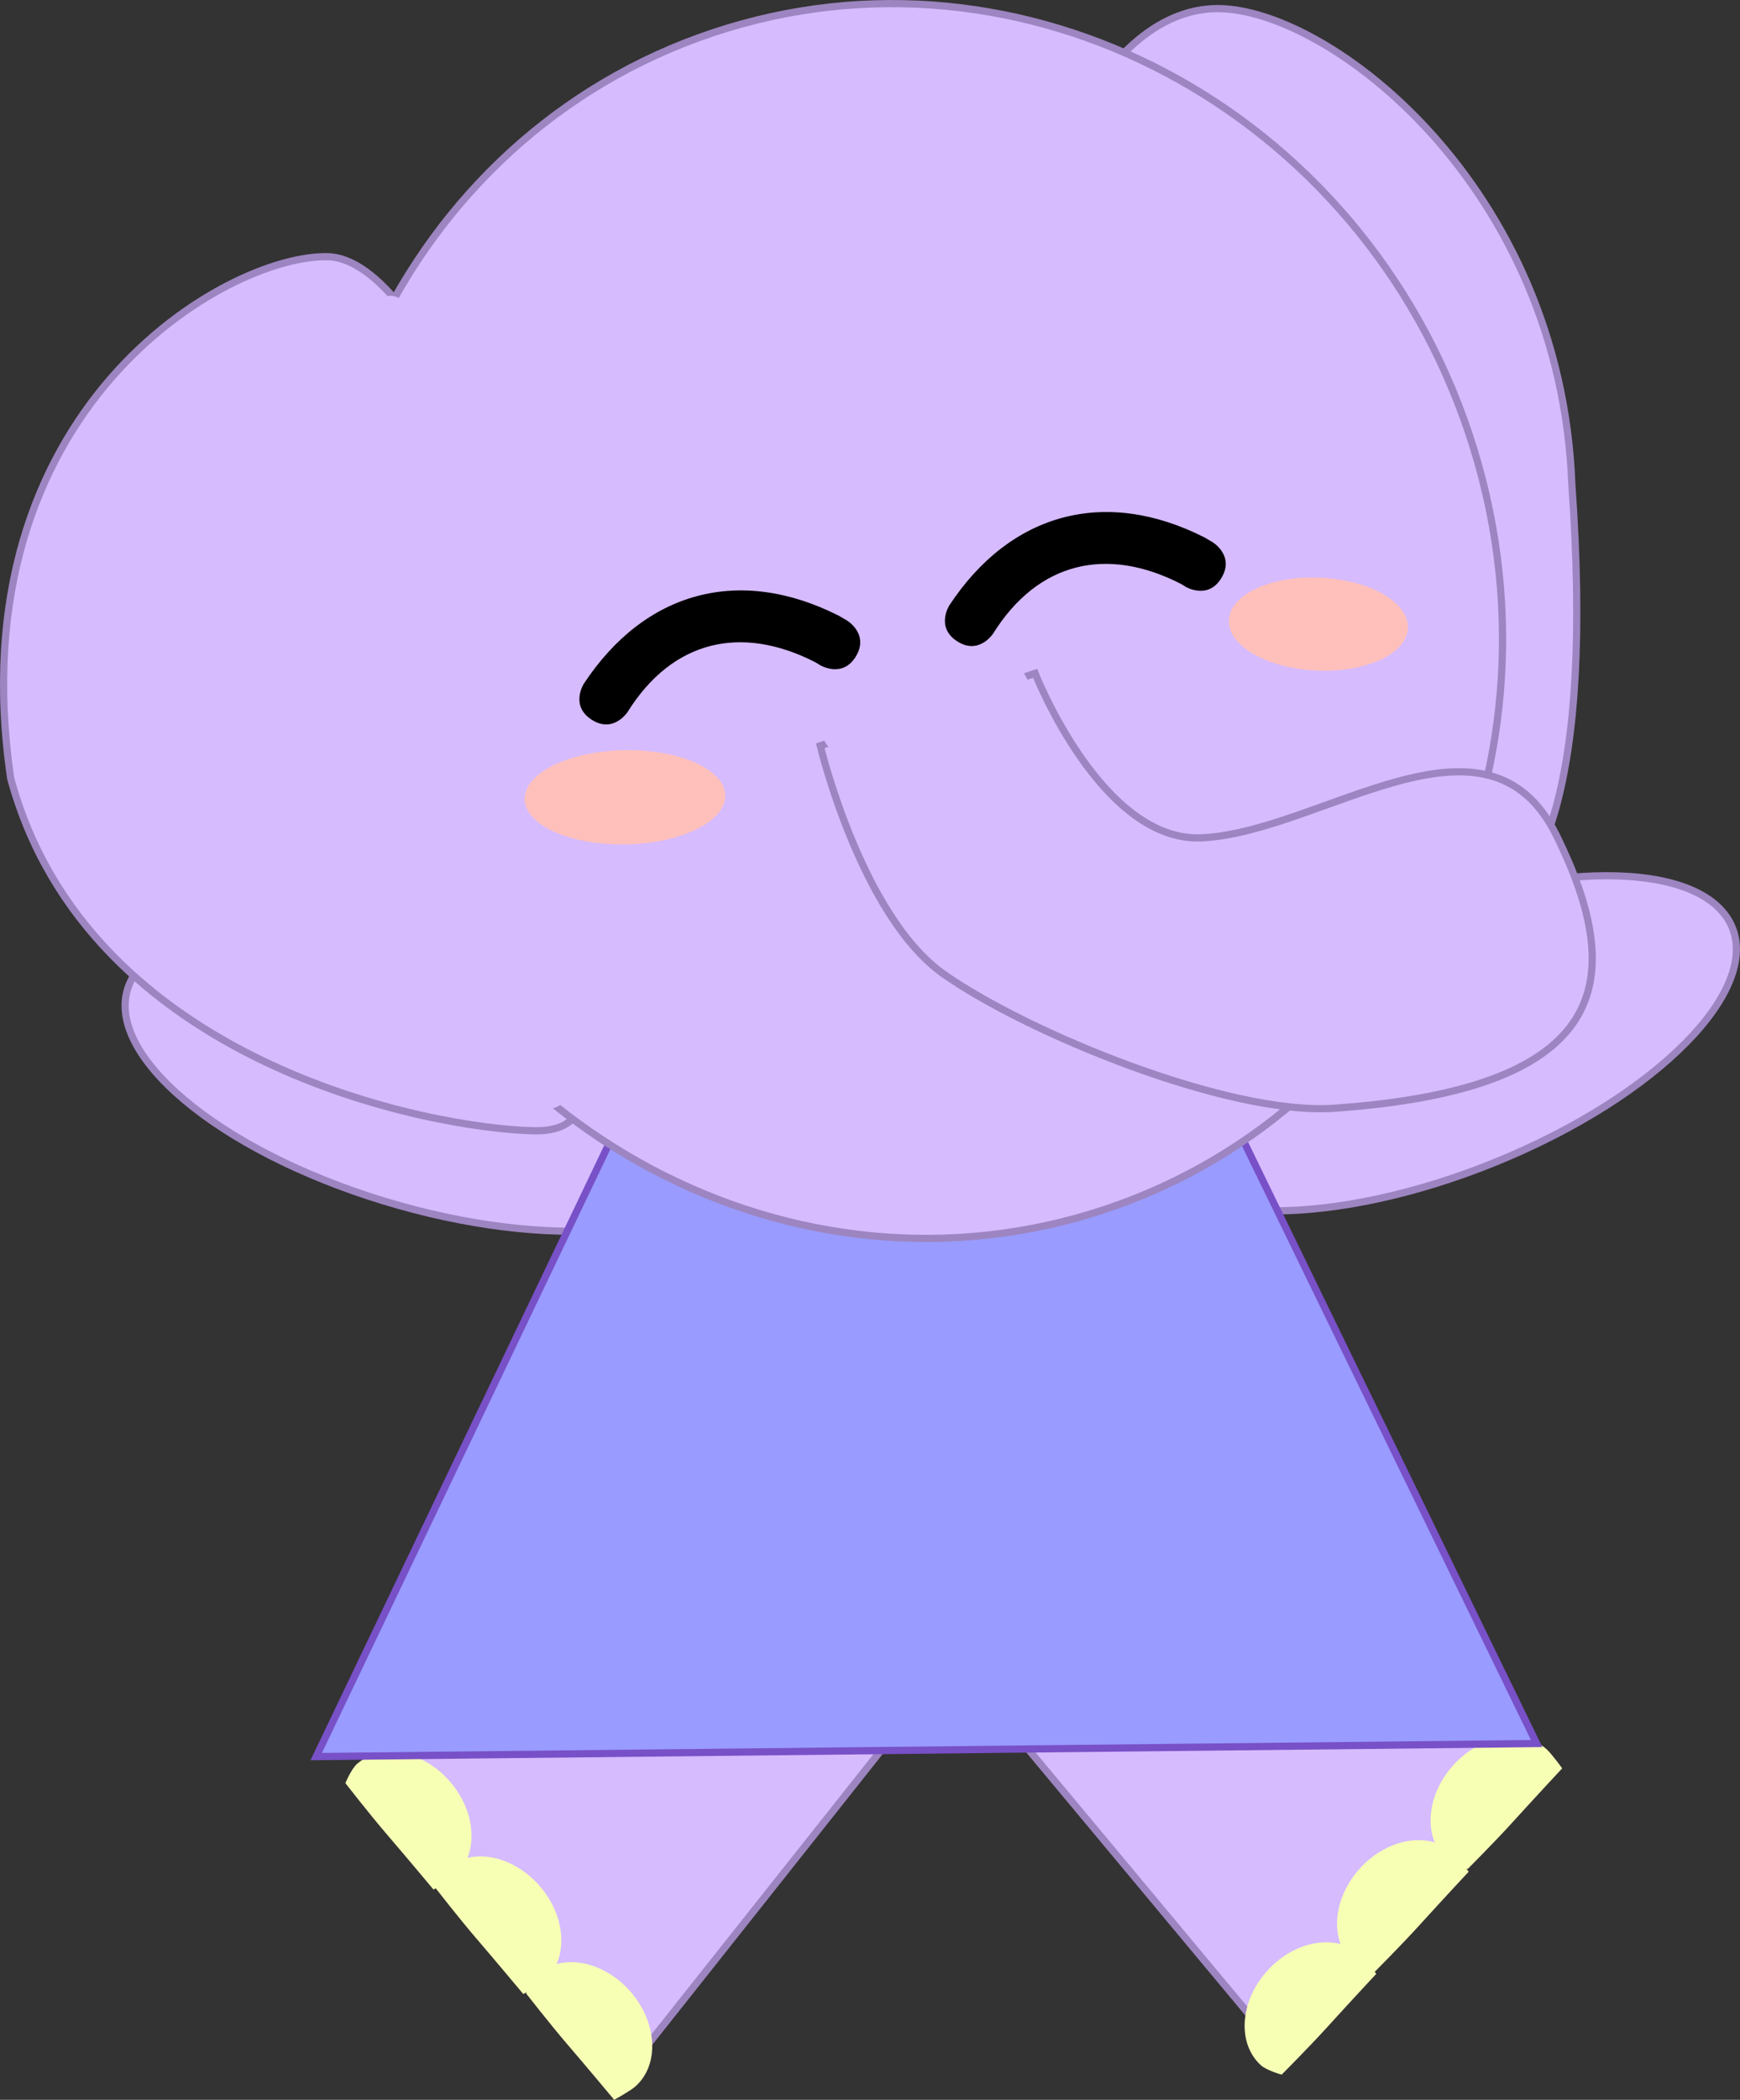 <svg xmlns="http://www.w3.org/2000/svg" xmlns:xlink="http://www.w3.org/1999/xlink" version="1.1" width="242.045" height="291.879" viewBox="0,0,242.045,291.879"><rect x="0" y="0" width="242.045" height="291.879" fill="#333333" stroke="none"/><g><g data-paper-data="{&quot;isPaintingLayer&quot;:true}" fill-rule="nonzero" stroke-linecap="butt" stroke-linejoin="miter" stroke-miterlimit="10" stroke-dasharray="" stroke-dashoffset="0" style="mix-blend-mode: normal"><g data-paper-data="{&quot;index&quot;:null}"><path d="M 178.505 285.698 L 141.11 240.843 L 164.495 215.012 L 214.827 245.578 Z " data-paper-data="{&quot;origPos&quot;:null}" fill="#d6bbff" stroke="#9d85c1" stroke-width="1"/><g data-paper-data="{&quot;origPos&quot;:null}"><path d="M 201.269 258.502 C 197.931 255.479 198.333 249.595 202.168 245.359 C 206.002 241.123 211.818 240.139 215.157 243.162 C 215.867 243.805 217.311 245.803 217.311 245.803 C 217.311 245.803 213.15 250.271 210.488 253.21 C 208.041 255.915 204.157 259.807 204.157 259.807 C 204.157 259.807 202.084 259.239 201.27 258.502 Z " data-paper-data="{&quot;origPos&quot;:null}" stroke-width="1" fill="#f7ffb5" stroke="none"/><path d="M 188.255 272.877 C 184.916 269.854 185.318 263.97 189.153 259.734 C 192.988 255.498 198.804 254.515 202.143 257.537 C 202.853 258.181 204.297 260.178 204.297 260.178 C 204.297 260.178 200.135 264.647 197.474 267.586 C 195.026 270.29 191.143 274.182 191.143 274.182 C 191.143 274.182 189.07 273.615 188.255 272.877 Z " data-paper-data="{&quot;origPos&quot;:null}" stroke-width="1" fill="#f7ffb5" stroke="none"/><path d="M 176.298 273.934 C 180.132 269.698 185.948 268.715 189.287 271.738 C 189.997 272.381 191.441 274.378 191.441 274.378 C 191.441 274.378 187.28 278.847 184.618 281.786 C 182.17 284.49 178.287 288.382 178.287 288.382 C 178.287 288.382 176.214 287.815 175.399 287.077 C 172.061 284.055 172.463 278.17 176.298 273.934 Z " data-paper-data="{&quot;origPos&quot;:null}" stroke-width="1" fill="#f7ffb5" stroke="none"/></g></g><g data-paper-data="{&quot;index&quot;:null}"><path d="M 50.68 248.411 L 99.838 216.886 L 122.559 243.303 L 85.97 289.442 Z " data-paper-data="{&quot;origPos&quot;:null}" fill="#d6bbff" stroke="#9d85c1" stroke-width="1"/><g data-paper-data="{&quot;origPos&quot;:null}"><path d="M 74.833 274.382 C 78.248 271.445 84.037 272.576 87.763 276.908 C 91.489 281.24 91.741 287.132 88.326 290.07 C 87.6 290.694 85.438 291.879 85.438 291.879 C 85.438 291.879 81.522 287.193 78.936 284.187 C 76.558 281.422 73.179 277.085 73.179 277.085 C 73.179 277.085 74 275.099 74.833 274.382 Z " data-paper-data="{&quot;origPos&quot;:null}" stroke-width="1" fill="#f7ffb5" stroke="none"/><path d="M 62.188 259.68 C 65.603 256.744 71.391 257.875 75.118 262.207 C 78.844 266.538 79.096 272.431 75.681 275.368 C 74.955 275.993 72.793 277.177 72.793 277.177 C 72.793 277.177 68.877 272.492 66.291 269.486 C 63.913 266.721 60.534 262.384 60.534 262.384 C 60.534 262.384 61.355 260.397 62.188 259.68 Z " data-paper-data="{&quot;origPos&quot;:null}" stroke-width="1" fill="#f7ffb5" stroke="none"/><path d="M 62.627 247.684 C 66.353 252.016 66.605 257.909 63.191 260.846 C 62.464 261.471 60.302 262.655 60.302 262.655 C 60.302 262.655 56.386 257.97 53.801 254.964 C 51.422 252.198 48.044 247.861 48.044 247.861 C 48.044 247.861 48.864 245.875 49.698 245.158 C 53.112 242.221 58.901 243.352 62.627 247.684 Z " data-paper-data="{&quot;origPos&quot;:null}" stroke-width="1" fill="#f7ffb5" stroke="none"/></g></g><path d="M 240.369 127.757 C 245.738 136.391 232.204 151.121 210.139 160.656 C 188.075 170.192 165.835 170.923 160.466 162.288 C 155.096 153.654 168.631 138.924 190.696 129.389 C 212.76 119.853 235 119.123 240.369 127.757 Z " data-paper-data="{&quot;origRot&quot;:0,&quot;index&quot;:null}" fill="#d6bbff" stroke="#9d85c1" stroke-width="1"/><path d="M 51.343 166.292 C 28.498 158.815 13.672 145.386 18.229 136.296 C 22.786 127.207 44.999 125.899 67.844 133.376 C 90.689 140.853 105.514 154.282 100.957 163.372 C 96.4 172.461 74.187 173.768 51.343 166.292 Z " data-paper-data="{&quot;origRot&quot;:0,&quot;index&quot;:null}" fill="#d6bbff" stroke="#9d85c1" stroke-width="1"/><path d="M 43.985 244.173 L 85.648 157.025 L 171.337 155.21 L 213.758 242.358 Z " data-paper-data="{&quot;index&quot;:null}" fill="#999bff" stroke="#7850c7" stroke-width="1"/><g><g data-paper-data="{&quot;index&quot;:null}"><g data-paper-data="{&quot;index&quot;:null}"><path d="M 218.654 67.362 C 224.631 151.301 189.885 128.184 174.474 128.19 C 159.064 128.197 141.51 84.121 141.498 54.621 C 141.485 25.121 153.967 1.202 169.378 1.195 C 184.788 1.188 217.101 25.774 218.654 67.362 Z " data-paper-data="{&quot;origRot&quot;:0,&quot;origPos&quot;:null,&quot;index&quot;:null}" fill="#d6bbff" stroke="#9d85c1" stroke-width="1"/><path d="M 1.489 108.197 C -6.051 56.826 31.543 35.41 45.541 35.684 C 59.538 35.957 76.284 80.193 76.832 109.587 C 77.38 138.981 88.254 157.453 74.256 157.179 C 60.259 156.905 12.258 147.956 1.489 108.197 Z " data-paper-data="{&quot;origRot&quot;:0,&quot;origPos&quot;:null}" fill="#d6bbff" stroke="#9d85c1" stroke-width="1"/><path d="M 48.569 112.324 C 33.495 67.165 56.147 18.917 99.164 4.557 C 142.182 -9.802 189.274 15.165 204.348 60.323 C 219.422 105.482 196.77 153.73 153.752 168.09 C 110.735 182.449 63.643 157.482 48.569 112.324 Z " data-paper-data="{&quot;origPos&quot;:null,&quot;origRot&quot;:0}" fill="#d6bbff" stroke="#9d85c1" stroke-width="1"/><path d="M 171.132 85.201 C 172.349 81.726 178.826 79.605 185.6 80.463 C 192.374 81.321 196.879 84.833 195.662 88.307 C 194.445 91.782 187.968 93.903 181.194 93.045 C 174.42 92.187 169.915 88.675 171.132 85.201 Z " data-paper-data="{&quot;origPos&quot;:null,&quot;origRot&quot;:0}" fill="#ffc0bb" stroke="none" stroke-width="1"/><path d="M 42.458 109.916 C 38.663 91.059 45.413 42.84 53.833 41.16 C 62.252 39.479 69.154 84.972 72.949 103.829 C 76.743 122.686 85.138 152.425 76.718 154.106 C 68.299 155.787 46.252 128.772 42.458 109.916 Z " data-paper-data="{&quot;origRot&quot;:0,&quot;origPos&quot;:null}" fill="#d6bbff" stroke="none" stroke-width="1"/><g data-paper-data="{&quot;origPos&quot;:null,&quot;origRot&quot;:0}"><path d="M 216.553 116.207 C 226.283 136.04 224.351 151.332 185.615 154.048 C 170.861 155.082 142.8 143.523 131.284 135.41 C 119.768 127.297 114.102 103.665 114.102 103.665 L 143.99 93.595 C 143.99 93.595 153.216 117.129 167.176 116.463 C 183.884 115.666 206.823 96.374 216.553 116.207 Z " data-paper-data="{&quot;origPos&quot;:null,&quot;origRot&quot;:0}" stroke="#9d85c1" stroke-width="1" fill="#d6bbff"/><path d="M 126.014 119.893 L 112.751 100.137 L 141.392 91.53 L 151.596 111.325 Z " data-paper-data="{&quot;origRot&quot;:0,&quot;origPos&quot;:null}" stroke="none" stroke-width="1" fill="#d6bbff"/></g><path d="M 73.249 109.75 C 74.754 106.179 82.1 103.768 89.658 104.365 C 97.216 104.961 102.123 108.338 100.619 111.909 C 99.115 115.479 91.769 117.89 84.211 117.294 C 76.653 116.698 71.746 113.32 73.249 109.75 Z " data-paper-data="{&quot;origPos&quot;:null,&quot;origRot&quot;:0}" fill="#ffc0bb" stroke="none" stroke-width="1"/></g><path d="M 57.738 67.403 C 55.245 77.327 52.03 95.608 53.924 105.269 C 55.013 110.824 67.228 137.671 51 141.258 C 44.093 142.785 39.785 138.587 38.336 133.179 C 31.534 107.789 35.365 95.614 36.048 72.195 C 36.167 68.118 37.572 50.564 42.902 49.766 C 44.122 48.801 45.573 48.091 47.193 47.733 C 52.921 46.467 58.591 50.084 59.857 55.813 C 61.818 57.141 58.357 64.94 57.738 67.403 Z " fill="#d6bbff" stroke="none" stroke-width="0.5"/></g><path d="M 119.073 91.219 C 117.216 94.329 114.106 92.473 114.106 92.473 L 113.437 92.065 C 103.117 86.776 93.548 88.983 87.308 98.958 C 87.308 98.958 85.346 102.003 82.301 100.04 C 79.256 98.078 81.218 95.033 81.218 95.033 C 89.727 82.138 102.906 78.598 116.727 85.61 L 117.818 86.252 C 117.818 86.252 120.929 88.108 119.073 91.219 Z " data-paper-data="{&quot;index&quot;:null}" fill="#000000" stroke="none" stroke-width="0.5"/><path d="M 169.919 80.322 C 168.063 83.432 164.952 81.576 164.952 81.576 L 164.283 81.168 C 153.964 75.879 144.395 78.086 138.155 88.061 C 138.155 88.061 136.192 91.106 133.148 89.143 C 130.103 87.181 132.065 84.136 132.065 84.136 C 140.574 71.24 153.752 67.701 167.573 74.713 L 168.664 75.355 C 168.664 75.355 171.775 77.211 169.919 80.322 Z " data-paper-data="{&quot;index&quot;:null}" fill="#000000" stroke="none" stroke-width="0.5"/></g></g></g></svg>